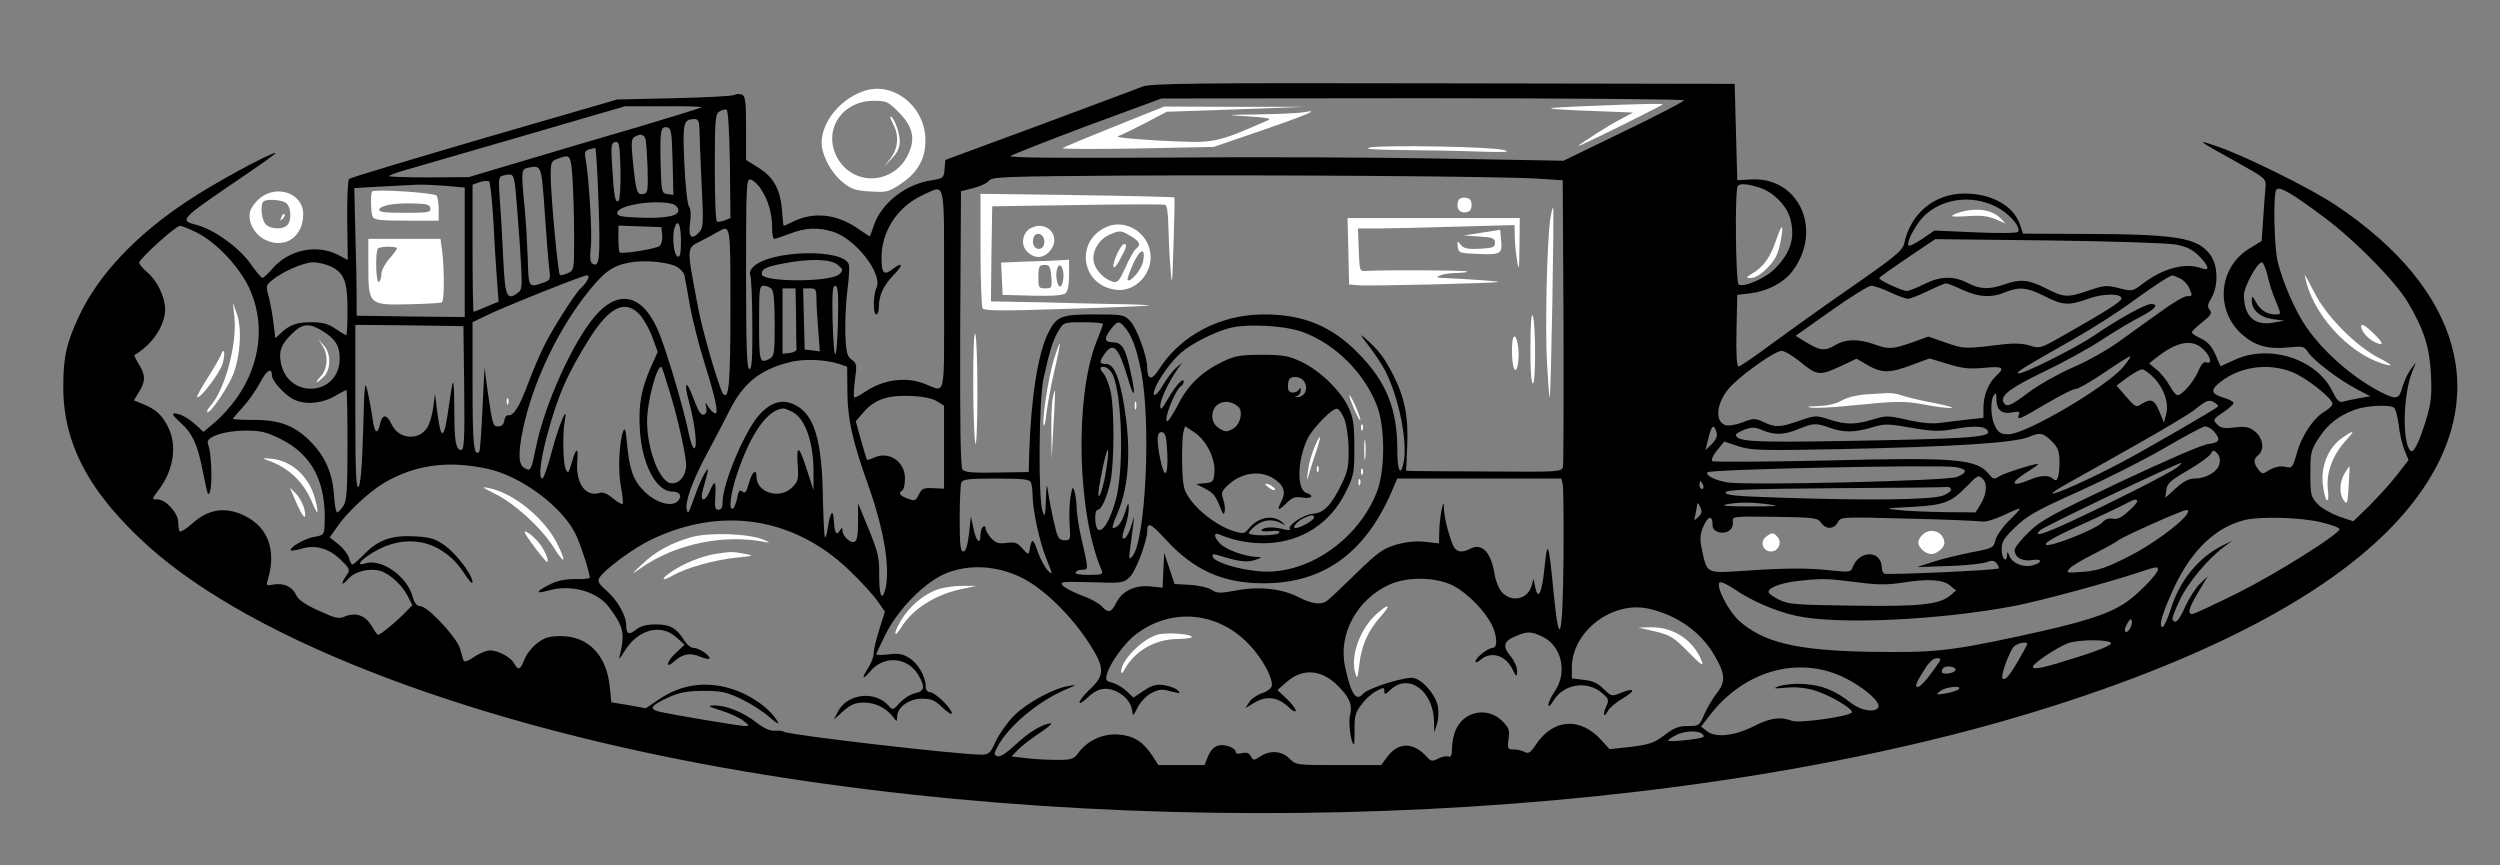 <?xml version="1.0" encoding="utf-8"?>
<!-- Generator: Adobe Illustrator 26.0.1, SVG Export Plug-In . SVG Version: 6.00 Build 0)  -->
<svg version="1.1" id="Layer_1" xmlns="http://www.w3.org/2000/svg" xmlns:xlink="http://www.w3.org/1999/xlink" x="0px" y="0px"
	 viewBox="0 0 959.7 332.2" style="enable-background:new 0 0 959.7 332.2;" xml:space="preserve">
<rect x="0" y="0" width="959.7" height="332.2" fill="#808080" stroke="none"/>
<style type="text/css">
	.st0{fill:#FFFFFF;}
</style>
<path d="M438.4,33.3c-1.9,0.8-19.7,7.4-39.5,14.8l-36,13.3l-0.3,3.6c-0.3,3.3-0.5,3.5-5,4.2c-10,1.5-19.4,8.9-22.2,17.5
	c-0.7,2.2-1.4,4-1.6,4c-0.1,0-2.5-1.6-5.3-3.5c-7.8-5.1-16.5-5.9-24.1-2.1c-1.8,0.9-3.4,1.6-3.5,1.6c-0.2,0-0.5-2.6-0.7-5.8
	c-0.6-8.1-3.2-12.9-9-16.5l-4.8-3V49.2c0-10.3-0.3-12.4-1.6-12.9c-0.9-0.3-2.1-0.3-2.7,0.1c-0.7,0.5-11.1,1-23.2,1.3l-22,0.5
	l-51,14.8c-28,8.2-51.4,15.2-51.9,15.7s-0.8,7.7-0.7,16l0.2,15.1l-4-2.1c-8-4-18.6-1.8-24.8,5.3c-1.8,2.1-3.6,3.7-4,3.7
	c-0.4-0.1-2.5-2.5-4.5-5.4C92,95.2,82.3,88.2,75.7,86.4c-7-1.8-6.9-2,16.2-17.7c8.2-5.5,14.4-10,13.9-10c-2.2,0-23.9,11.8-33.9,18.5
	c-19.8,13.1-34,28.2-41.5,44c-4.8,10.3-6.1,15.6-6.1,26.8c-0.2,22.3,10,41.4,33,62c41,36.6,126.3,68.8,228.3,86.1
	c167.2,28.4,365.7,18.5,502.3-25c69.1-22,116.5-49,139.4-79.5c29.3-38.8,18-80.3-30.6-112.8c-9.5-6.4-35-19-45.3-22.5
	c-8.7-3-8.3-2.7,7,5.8c11.3,6.3,11.5,6.4,11.3,9.7c-0.2,1.9-0.6,7.3-0.9,12.1l-0.6,8.6l-5,3.1c-11.6,7.3-12.9,23.6-2.5,32.8
	c4.9,4.3,9.7,5.7,17.4,5c5.9-0.6,6.4-0.5,7.9,1.8c2.1,3.2,12.3,10.9,18.9,14.3l5,2.6l-4.4,0.8c-2.3,0.4-5.1,1-6.1,1.3
	c-1.4,0.4-2.3-0.5-4-3.9c-6-12.5-24.3-18.4-37.7-12.1l-5.3,2.4l-1.9-4.4c-1.4-3.2-3-5-5.5-6.2c-2-0.9-3.6-2-3.6-2.4s1.8-2.2,4-3.9
	c3.3-2.6,3.8-3.5,2.9-4.7c-1-1.1-0.9-2.1,0.6-4.6c2.7-4.5,2.6-12.4-0.3-16.4c-4.9-6.8-12.6-8.1-48.9-8.2l-23.1-0.1l-1.2-3.5
	c-2.4-7.2-11-12-21.5-11.9c-11.4,0.1-20.5,7.7-22.9,19.1c-0.6,2.8-3.4,5.1-21.4,17.6c-11.4,7.9-25.3,17.9-31,22.1
	c-5.6,4.2-10.7,7.6-11.2,7.6c-0.7,0-1-4.9-0.8-13.8l0.3-13.7l5-0.6c6.6-0.8,12.7-4,16.1-8.4c12-15.8,2.6-36.5-16-35.3l-5.1,0.3
	l-0.5-18.5l-0.5-18.5l-112-0.2C457.8,31.8,441.4,32,438.4,33.3z M646.4,38.5c0,0.5-10.4,5.9-23.1,12l-23.1,11.2l-45.7-0.8
	c-25.1-0.5-73-0.7-106.6-0.4c-40.3,0.2-60.7,0.1-60-0.6c0.6-0.5,13.8-5.7,29.5-11.6l28.5-10.5l100.3-0.1
	C601.3,37.7,646.4,38.1,646.4,38.5z M269.2,41.2c-0.3,0.3-11.3,3.7-24.4,7.6c-13.1,3.8-33.1,9.7-44.4,13.1L179.9,68l-15.3,0.1
	c-8.3,0-15.2-0.2-15.2-0.5s2.6-1.3,5.8-2.2c3.1-0.9,23.5-6.8,45.2-13.1l39.5-11.5h14.9C263,40.7,269.5,40.9,269.2,41.2z M280.2,63.1
	l0.2,20.6l-2.2,0.9c-1.3,0.5-2.6,0.7-3,0.4c-0.5-0.2-0.8-9.6-0.8-20.8c0-18.4,0.2-20.5,1.8-21.4c0.9-0.6,2.2-0.9,2.7-0.7
	C279.5,42.2,280,50.4,280.2,63.1z M268.5,49.4c0,2.1,0.4,11.4,0.8,20.8c0.8,14.7,0.7,17.2-0.7,18.7c-3,3.5-4.5,2.3-3.7-3.2
	c0.4-3.2,0.3-5.5-0.4-6.4c-0.6-0.7-1.4-8-1.8-16.5c-0.7-16.1-0.4-17,4-17.1C268,45.7,268.4,46.6,268.5,49.4z M258.2,62l0.3,12.8
	l-2.3-0.3c-2.2-0.3-2.3-0.7-2.6-11.7c-0.3-12.7,0-14.4,2.5-13.9C257.7,49.2,257.9,50.8,258.2,62z M247.8,53.4
	c0.3,1,0.6,6.1,0.8,11.3c0.2,9,0.1,9.5-1.9,9.8c-2.2,0.3-2.6-0.9-3.9-14.1c-0.5-5.4-0.4-7.1,0.7-7.8
	C245.7,51.2,247.2,51.5,247.8,53.4z M237.5,77c-1.3,1.3-1.8-1.5-2.5-13c-0.5-8.2-0.4-9.2,1.2-9.5c1.5-0.3,1.7,0.9,2,10.6
	C238.3,71.3,238,76.5,237.5,77z M229.8,78.4c0.7,21.2,0.3,24.5-2.4,22.8c-0.9-0.5-1-2.5-0.6-6.4c0.6-5.2-0.7-26.7-2-33.8
	c-0.6-3.1-0.3-3.4,3.7-4.2C228.8,56.8,229.4,66.4,229.8,78.4z M219.8,68.9c0.3,5,0.6,14.9,0.6,22c0,12.7,0,12.9-2.5,14
	c-1.4,0.6-2.7,0.9-3,0.6c-0.7-0.7-3.5-30.8-3.5-38c0-5.2,0.2-5.7,2.8-6.6C219,59.1,219.1,59.3,219.8,68.9z M209.1,81.2
	c0.6,9.4,1.4,19.1,1.7,21.6c0.6,4.6,0.6,4.7-2.5,5.8c-5.4,1.9-5.4,1.8-5.7-9.2c-0.2-5.6-0.7-14.5-1.2-19.7
	c-1.4-14.2-1.3-14.8,1.3-15.3C207.9,63.4,207.8,63.1,209.1,81.2z M197.7,70.9c0.3,2.4,1.1,12.4,1.8,22.2c1.1,17.1,1.1,18-0.7,19.3
	c-4.2,3.1-4.9,1.6-5.6-12.7c-0.3-7.4-0.9-17.6-1.3-22.7c-0.6-8.3-0.5-9.2,1.2-9.6C196.7,66.5,197.1,66.8,197.7,70.9z M590.9,68.6
	l9,0.6l0.3,54c0.1,29.7,0,54.9-0.2,56c-0.5,1.9-1.3,2-27.8,1.8c-15,0-28.4-0.2-29.8-0.2l-2.6-0.1l0.4-9.3
	c0.5-11.4-0.9-18.7-5.4-27.5c-3.4-6.7-5.6-9.5-10.9-14.2c-2.1-1.8-1.7-1.1,1.4,2.9c2.4,3,5.3,7.5,6.6,10c5.1,10.2,8.4,26.6,7,34.5
	c-1.2,6.3-2.5,3.9-2.5-4.7c0-15.4-4.3-26-15-36.8c-10.3-10.5-21.1-14.9-36.2-14.9c-16.8,0-32.2,8.1-40.5,21.4
	c-2.6,4.1-4.3,3.7-4.3-1c0-4.2-4-15.1-6.4-17.7s-2.9-2.7-13.8-2.7c-12.8,0-14.6,0.7-17.7,6.9c-4,7.8-6.7,24.7-7.4,46.1l-0.2,7.5
	l-12.2,0.2c-9.1,0.2-12.4-0.1-13.2-1.1c-0.8-0.9-1-16.7-0.9-54.1l0.3-52.8l4.8-1.2c2.6-0.7,5.3-1.9,6-2.9c1.1-1.4,6.3-1.6,52.7-1.9
	C492.2,67.1,577.9,67.7,590.9,68.6z M189.5,86.4c0.4,8.7,1.1,18.9,1.4,22.6l0.5,6.8l-4.6,1.9c-2.5,1.1-4.8,2-5,2s-0.4-11-0.4-24.4
	V70.9l2.8-1c1.5-0.5,3.1-0.6,3.6-0.2C188.2,70.2,189,77.6,189.5,86.4z M292.1,72.6c2.8,4.2,4.3,9.3,4.3,14.8c0,2.4,0.3,4.3,0.8,4.3
	c0.4,0,3.1-0.9,6-2c6-2.3,10.7-2.5,16.4-0.8c8.7,2.6,19.3,16.1,16.9,21.5c-1.4,3-1.4,10.3-0.1,10.3c0.6,0,1-1.3,1-2.9
	c0-4.5,1.7-8.2,5.8-12.4c3.6-3.7,3.4-5.1-0.4-2.2c-3.5,2.7-4.4,1.9-4.4-4.3c0-10.3,6.3-19.7,16-24.1c8.7-3.9,8-7.1,8,36.5
	c0,43.3,0.9,39.2-7.5,36c-7.3-2.8-15.8-1.6-22.8,3.1c-2,1.4-4,2.4-4.2,2.1c-0.3-0.3-0.1-3.3,0.3-6.7c0.8-5.7,0.7-6.3-1.2-7.7
	c-1.8-1.2-2.2-2.7-2.5-9.9c-0.1-4.6,0.2-12.2,0.8-16.8c0.6-4.6,0.9-9.1,0.5-10c-2.3-6-29.5-5.4-36.4,0.8c-1.3,1.2-1.8,2.5-1.4,3.4
	s0.8,9.4,0.8,18.8c0.1,13.2-0.2,17.3-1.1,17.3c-1,0-1.3-8-1.3-36.6c0-34,0.1-36.5,1.7-36.2C289.1,69.1,290.9,70.7,292.1,72.6z
	 M170.7,71.3l7.7,0.7v24.9v24.8l-20.7-0.2l-20.8-0.3v-7.5c0-4.1-0.2-15.2-0.5-24.5l-0.4-17l10.4-0.6c5.8-0.3,11.9-0.6,13.6-0.7
	C161.7,70.8,166.5,71,170.7,71.3z M674.7,71.8c5.7,1.5,11.2,7,12.6,12.3c1.8,7.3,0.2,12.7-5.7,18.8c-3.6,3.8-12.2,7.6-14.2,6.3
	c-1.1-0.7-1.5-36.7-0.3-37.8C668,70.4,670.3,70.5,674.7,71.8z M892.7,83.8c11.8,8.9,26.7,24.1,31.6,32.2c6.3,10.7,8.4,17.3,8.9,27.9
	c0.4,8,0,11-1.8,17c-2.8,9.2-4.9,13.3-6.1,12.1c-3.2-3.2-2.8-21.6,0.7-30.3l1.4-3.5l-1.9,2.5c-1.1,1.4-2.5,4.4-3.2,6.7
	c-1.3,4.9-2.3,5.2-8.2,2.2c-10.9-5.6-22-15.3-28.8-25.1c-4.3-6.2-9.1-17.4-11-25.3c-1.3-5.7-1.7-25.4-0.5-27.3
	C874.8,71.2,879.6,74,892.7,83.8z M766.1,79.3c5,2.4,9.8,7.8,8.6,9.7c-0.3,0.5-7.2,0.6-16.3,0.2l-15.8-0.7l-4.7,3.2
	c-2.5,1.7-4.9,2.9-5.2,2.6c-1-0.9,1.9-6.8,5.1-10.5C744.4,76.4,756.5,74.4,766.1,79.3z M258.2,78.3c1.2,0.4,2.2,1.4,2.2,2.5
	c0,2.2-5.3,3.2-16,2.7c-5.6-0.2-7.5-0.6-7.5-1.7C236.9,78.8,251.2,76.5,258.2,78.3z M261.4,92.3c0,4.8-0.3,6.5-1.2,6.2
	c-1.5-0.5-2.2-6.9-1.4-10.5C260,83.5,261.4,85.8,261.4,92.3z M75.6,89.3c7.3,3.7,15.8,12.6,19.8,20.7c6.5,13.4,4.9,29.3-4.4,42.6
	c-2.2,3.2-6.1,7.5-8.5,9.5l-4.4,3.7l-2.6-2.4c-3.1-2.9-6.4-4.7-8.6-4.7c-1,0-0.3,1.1,2,3.2c4.9,4.2,7,8.8,8.9,18.8
	c0.9,4.6,1.8,8.5,2,8.8c1.8,1.7,1.8-14.6,0-19.2c-1-2.5,5.9-4.9,14.2-5c6,0,8,0.4,13.7,3.2c12.3,6.1,17.7,16.8,16.9,33.3
	c-0.2,3.4-0.4,3.7-4,4.3c-3.5,0.5-9.9,4.3-8.9,5.2c0.2,0.2,1.9-0.1,3.8-0.6c5.5-1.7,10.5-0.3,15.1,4c3.8,3.7,3.9,4,2.4,6.2
	c-2.4,3.4-1.9,4.3,0.7,1.3c2.4-2.8,7.9-4.2,12.1-3.1c3.5,0.9,8.4,5.3,10.6,9.5l1.9,3.7l-3.4,3.5c-3.4,3.4-8.9,7.9-9.8,7.9
	c-0.3,0-1.4-1.6-2.5-3.5c-2.4-4-6-5.2-10.1-3.6c-2.4,1.1-3.7,0.8-10.2-2.2c-5.3-2.4-7.8-4.1-8.7-6.1c-1.4-3.1-4.7-4.6-8.7-3.9
	c-2.6,0.5-2.8,0.4-2.1-1.8c3.6-12.1-0.3-21.4-10.9-25.5c-6.5-2.4-12.2-1.3-17.8,3.6c-2.4,2.2-4.7,3.6-5.1,3.3
	c-0.3-0.3-0.6-1.9-0.6-3.5c0-3.6-4.8-8.8-8-8.8c-2.2,0-2.2,0,0.4-3.5c5.9-7.7,7.3-17.2,3.7-24.3c-2.3-4.6-4.6-6.7-9.4-8.7l-3.7-1.5
	l2-3.3c2.5-4.1,2.5-6.4-0.1-10.6c-1.1-1.8-1.9-3.4-1.7-3.5c6.9-4,11.8-11.4,11.8-17.7c-0.1-4.7-3.1-10.9-6.9-14.1
	c-1.7-1.5-3.1-3.1-3.1-3.6c0-1.5,14-14.2,15.7-14.2C69.8,86.7,72.8,87.9,75.6,89.3z M254.2,90.3c0.2,1.7-0.3,3.5-1,4.1
	c-1.4,1.2-14.5,3.2-15.3,2.5c-0.3-0.3-0.5-2.7-0.5-5.4v-4.9l8.3,0.3l8.2,0.3L254.2,90.3z M280.4,118.4c0,29-0.6,35.3-2.8,32.8
	c-1.4-1.6-8-24.3-9.6-33c-4.6-24.6-4.7-22.7,1.7-26c1.8-0.9,4.3-2.3,5.7-3.1C280.5,86.2,280.4,85.5,280.4,118.4z M835.4,93.9
	c4,0.8,6.3,1.9,8.7,4.3c3.9,3.9,4.4,6,1.1,4.8c-6.3-2.3-14.7-0.1-22.5,5.8c-4.1,3.1-4.2,3.1-9.3,1.8c-4.8-1.2-5.7-1.1-11.5,0.9
	c-8.2,2.8-9.4,2.8-16.5-0.8c-6.7-3.4-9.8-3.7-16-1.5c-5.8,2-9.3,1.9-14.1-0.6c-5.5-2.8-10.5-2.6-16.7,0.5c-2.8,1.4-5.8,2.6-6.6,2.6
	c-1.8,0-10.6-4.1-10.6-4.9c0-0.4,4.9-3.8,10.8-7.8l10.7-7.2l43.5,0.5C810.3,92.6,832.4,93.3,835.4,93.9z M259.6,102.3
	c1.5,0.8,3,2.4,3.2,3.7c0.3,1.2,1.2,6.5,2.1,11.7c1,5.2,3.4,14.9,5.5,21.5c4.3,13.8,5.5,19.5,4.2,19.5c-0.5,0-1.7-1-2.5-2.3
	c-1.5-2.2-1.5-2.2-1-0.1c0.6,2.5-1,3.9-2.4,2.1c-0.5-0.6-1.7-3.3-2.7-6c-2.5-6.8-3.6-5.8-1.6,1.5c2.3,8.3,3.4,17.5,2.2,18.2
	c-0.5,0.3-1.5-2.2-2.2-5.7c-1.7-8.6-7.6-28.7-11.1-37.9c-6-15.4-15.6-18.1-25-7c-8.5,10-19.1,33.6-22.4,49.5c-2.1,10-2.1,10-4.5,8.7
	s-2.6-5.5-0.6-15.1c3.6-17,12.4-36,23.3-50.4c7.3-9.5,10.6-12.1,17.5-13.4C246.9,99.7,256,100.5,259.6,102.3z M321.5,101.6
	c2.2,1.8,2.3,2.1,0.8,3.6c-3.2,3.2-29.9,3.2-29.9,0c0-2,1.7-2.8,8.5-4.1C310.7,99.2,318.8,99.4,321.5,101.6z M127,102.3
	c5.2,2.5,6.4,5.8,6.4,16.9c0,5.2-0.2,9.5-0.5,9.5c-0.2,0-2.1-1.1-4.1-2.5c-2.8-1.9-5-2.5-9.1-2.5c-5.7,0-8.4,0.9-11.9,4.2l-2.1,1.9
	l-0.7-5.6c-0.3-3.1-1.2-7.6-1.8-10.1c-1.2-4.3-1.1-4.6,1.2-6.5c4.1-3.4,12.3-6.9,15.8-6.9C122.1,100.7,125.1,101.4,127,102.3z
	 M870.5,105.9c0.6,2.9,2,7.2,3.1,9.6c2.2,5.4,2.2,5.2-0.3,5.2c-3,0-5.7-1.7-7.3-4.8c-1.4-2.4-1.5-2.5-1.6-0.6c0,3.7,3.1,6.5,8,7.2
	l4.5,0.6l-4.5,0.8c-7,1.2-11-2.6-11-10.6c0-3.2,5.1-12.6,6.9-12.6C868.8,100.7,869.8,103.1,870.5,105.9z M225.5,107.5
	c-0.5,1-1.7,2.4-2.5,3.1c-2,1.7-10.6,15.1-14.1,22.1c-1.5,3-4.3,9.5-6.1,14.3c-3.3,9-5.7,12.8-7.7,12.4c-0.7-0.1-1.3,0.8-1.5,2
	c-0.2,1.5-1,2.3-2.3,2.3c-2.1,0-2.2-0.4-4.1-13.5l-1.2-9l-0.8,15.9c-0.4,8.7-0.9,16-1.2,16.3c-2.1,2.1-2.6-2.7-2.6-25.2v-24.5
	l4.3-2.1c5.5-2.9,37.8-15.8,39.5-15.9C226.1,105.7,226.2,106.2,225.5,107.5z M836.7,106.8c1.4,0.6,3,2.2,3.6,3.6
	c1.5,3.2,1.4,3.3-0.8,3.3c-1,0-5.4,2.5-9.7,5.7c-4.4,3.1-11.6,8.3-16.2,11.6c-4.5,3.3-12.7,7.9-18.2,10.2
	c-5.4,2.4-12.9,6.6-16.6,9.4c-7.1,5.4-8.8,6-9.8,3.6c-0.9-2.6,3.1-5.5,16.2-11.8c6.9-3.3,16.6-8.6,21.6-11.9s11.7-7.3,14.9-8.9
	c5.6-2.9,7.3-4.9,4-4.9c-2.1,0-12.8,5.9-21.8,12.1c-7.2,4.9-28.3,15.4-29.2,14.5c-0.6-0.6,2.4-2.4,21.1-13
	c7.1-4,17.3-10.5,22.7-14.5c8.1-5.9,14.5-10.1,15.6-10.1C834.2,105.7,835.4,106.2,836.7,106.8z M753.2,111.2
	c6.2,2.9,11.4,3.2,16.5,1c5.3-2.2,8.5-1.9,15.2,1.5c7.1,3.6,9.2,3.7,17,0.9c5.7-2,12.5-2,12.5,0c0,1.1-5.8,4.8-20.4,13.1
	c-10.6,6.1-10.9,6.2-14.6,5c-2.5-0.8-5.9-1-9.7-0.6c-15.6,1.9-15.6,1.9-22.6-0.5l-6.8-2.4l-6.4,2.3c-7.6,2.6-8.9,2.7-14.6,0.6
	c-6.1-2.1-10.8-2-15,0.5c-4,2.3-5.6,2.1-11.8-1.7l-3.2-2l13.6-9.6c7.4-5.3,14.4-9.6,15.4-9.6c1.1,0,4.3,1.1,7.3,2.5
	c2.9,1.4,6,2.5,6.8,2.5s4.2-1.3,7.5-2.9s6.5-3,7-3C747.5,108.7,750.3,109.8,753.2,111.2z M296.2,110.9c0.8,0.8,1.2,5.3,1.2,13.5
	c0,11.1-0.2,12.3-1.9,13.3c-3.9,2-4.1,1.4-4.1-13.5c0-13.3,0.1-14.5,1.8-14.5C294.2,109.7,295.5,110.2,296.2,110.9z M321.7,122.9
	c-0.2,7.3-0.6,13.2-1.1,13.1c-0.4-0.2-0.8-6.1-1-13.3c-0.2-10.2,0-13,1-13C321.7,109.7,321.9,112.6,321.7,122.9z M305.6,121.7
	c0,6,0.1,11.6,0.2,12.2c0.1,0.7-1.1,1.4-2.6,1.6l-2.8,0.3v-12.5v-12.6h2.5h2.5L305.6,121.7z M313.4,114.4c0,2.1,0.3,7.5,0.7,12.1
	l0.6,8.4l-2.9-0.4l-2.9-0.3l-0.3-11.8l-0.3-11.7h2.6C313.1,110.7,313.4,111.1,313.4,114.4z M245.3,120.5c1.5,1.5,3.8,5.4,5,8.6
	l2.2,6l-2.5,5.5c-3.8,8.7-4.9,14.3-4.4,23.9c0.7,13.5,6.2,24.2,12.5,24.2c2.9,0,3.9,1.8,2.1,3.7c-2.5,2.4-8.5,0.6-12.9-3.8
	c-4.2-4.2-5.7-8.3-6.6-18.3c-0.5-5.4-0.8-6.4-1.5-4.7c-1.6,4.4-2,15.6-0.8,21.4c0.6,3.2,0.9,6.1,0.6,6.4c-0.3,0.3-1.9-0.6-3.7-2.1
	c-2-1.7-3.8-2.5-5-2.1c-5.5,1.8-9.4-3.7-8.7-12.2c0.5-5.8-0.5-5.3-2.3,1.2c-0.9,3.2-1.3,3.6-2,2.2c-1.2-2-1.4-13.8-0.5-18.8
	c1.4-7.2-2.2,1.3-5,11.8c-1.5,5.7-3.1,10.3-3.6,10.3c-1.5,0-0.8-6.7,1.7-16.1c4.1-15.6,8-24.4,16.8-38.3
	C234.1,117.8,239.9,115,245.3,120.5z M423.4,124.4c0,0.3-1.1,3.4-2.5,6.8c-8.4,21.2-7.4,66.1,2,87.7c0.6,1.6,0.1,1.8-5,1.8
	c-3.5,0-5.4-0.4-5-1c0.3-0.6,1.5-1,2.7-1c2.3,0,2.3,0-0.6-12.5c-0.9-3.9-1.6-8.8-1.7-11c0-2.2-0.4-5.1-0.8-6.5
	c-0.7-2.2-0.9-1.9-1.6,2.3c-0.4,2.6-0.5,7.4-0.3,10.6c0.4,5.6,0.3,5.8-1.9,5.8c-1.8,0-2.5-0.7-3.3-3.6c-1.2-4.5-2.8-12.6-3.3-16.6
	c-0.2-1.7-0.5,0.4-0.6,4.5c-0.2,6.5-0.4,7.1-1.3,4.5c-1.7-5.1-1.4-42.9,0.4-51c2.5-11.3,3.7-14.8,5.8-18.3c1.9-3.2,2.1-3.2,9.5-3.2
	C420,123.7,423.4,124,423.4,124.4z M431.6,125.4c2.9,3.4,4.6,7.9,6.5,17.3c3.8,19.7,1.7,64.5-3.3,70.7c-1.4,1.6-1.5,1.4-1-2.5
	c0.3-2.3,0.8-6.1,1.1-8.5l0.5-4.2l-1.1,3.5c-1.1,3.6-2.5,5.7-3.3,4.9c-0.3-0.3,0.1-2.3,0.9-4.4c0.8-2.2,1.4-5.4,1.4-7
	c0-2.7-0.2-2.5-1.4,1.4c-1.3,4-2.8,6-4.7,6.1c-0.4,0,0.4-2.5,1.7-5.5c4.9-11,5.5-27.2,1.9-45.5c-1.8-8.6-3.6-12-6.4-12
	c-2.4,0-2.5-0.8-0.4-3.8c3.3-4.8,5.4-2.7,8.8,8.8c2.8,9.5,3.4,7.6,1-2.9c-1.8-8.3-3.2-10.4-6.7-10.4c-3.2,0-3.4-1.5-0.6-5.1
	C428.9,123.2,429.6,123.1,431.6,125.4z M123.4,126.8c5.2,3.1,7,5.8,7,10.7c0.1,14.6-19.9,16-22.6,1.7c-0.8-4.5,0.1-7,4.2-11
	C116,124.2,118.5,123.9,123.4,126.8z M178.2,148.9c0.2,19.9,0,23.8-1.2,23.8c-2,0-2.6-3.2-2.6-15.4c0-6-0.2-10.7-0.5-10.4
	c-0.3,0.2-0.9,4-1.5,8.4c-1.9,13.9-3.1,14.5-4.6,2.4l-0.8-6.5l-0.7,5.3c-0.4,2.9-1.4,6.3-2.3,7.7c-3.3,5.1-11,4.4-13.6-1.2
	c-1.9-4.1-3.6-4.2-4.5-0.3c-1,4.5-2.2,3.6-2.9-2.3c-0.4-2.8-1.3-7.5-1.9-10.2c-1.1-4.5-1.2-3.1-1.7,15.2c-0.4,13.9-1,20.7-1.8,21.5
	c-0.9,0.9-1.2-5.7-1.2-30.5v-31.7l20.8,0.2l20.7,0.3L178.2,148.9z M500.5,127.6c12.3,4.7,23.1,15.5,28,27.9c3.3,8.3,3.3,25.2,0,33.5
	c-7.4,18.7-27.3,32-45.2,30.3c-8.1-0.7-17.1-3.5-17.7-5.5c-0.4-1.1,0.1-1.2,1.9-0.7c8,2.5,10.9,2.9,14.1,1.9c3.1-1,3.1-1.1,0.7-1.2
	c-4.4-0.2-11.5-2.7-13.8-5c-2.6-2.6-2.8-4.6-0.3-3.6c5.4,2.4,12.4,3.6,18.7,3.3c13.1-0.7,23.9-7.8,29.7-19.6
	c3.1-6.3,3.3-7.3,3.3-17.2c0-8.7-0.4-11.3-2.2-15.2c-2.9-6.4-11.1-14.3-18.1-17.6c-4.9-2.3-7-2.7-15.2-2.7s-10.3,0.4-15,2.6
	c-7.9,3.8-13.3,8.9-17.1,16.4c-1.9,3.6-3.7,6.5-4.2,6.5c-1.7,0,3-12.1,5.3-13.5c0.5-0.3,1-1.1,1-1.7c0-1.9-3.1,1.5-6.1,6.7
	c-2.2,3.8-2.9,4.5-2.9,2.7c0-2.4,2.9-8.7,6.3-13.7l2.1-3l-2.3,2c-1.3,1.1-3.4,3.9-4.8,6.2c-2.7,4.7-4.8,5.8-3.3,1.7
	c1.5-3.9,6.6-10.9,10.1-13.8c4-3.4,12-7.5,17.9-9.2C478.1,124.1,493.5,124.9,500.5,127.6z M845.9,134.2c2.8,2.7,3.4,5.8,1.1,4.9
	c-1-0.4-2,0.7-3.1,3.3c-1.7,4.1-6.2,9.3-8,9.3c-0.6,0-1.9-1.6-3-3.6c-1-1.9-3.2-4.7-4.9-6.1l-3-2.5l2.5-2
	C835.7,131,841.6,129.9,845.9,134.2z M690.7,138.6c6.7,5.6,7.8,5.7,15.4,2.2l6.6-3.1l4.3,2.5c5.4,3.1,8.5,3.1,16.9-0.1l6.8-2.5
	l7,2.1c5.7,1.8,8.4,2,13.9,1.5c7.3-0.7,8.2-0.1,4.7,3.1c-2.9,2.6-4.9,7.5-4.9,12.2v3.9l-5.7,0.6c-3.2,0.4-8,1-10.6,1.3
	c-3.3,0.5-7.5,0.1-12.8-1.1c-7.5-1.7-8.3-1.7-13.3-0.2c-6.7,2.1-10.4,2.1-16.9,0c-4.9-1.6-5.3-1.6-11.3,0.5
	c-7.5,2.6-9.3,2.7-13.8,0.5c-3.3-1.5-3.8-1.5-8,0.1c-2.5,1-5.5,1.5-6.6,1.1c-4.7-1.5-3.3-9.9,2.8-15.7c5.8-5.5,16.4-12.8,18.7-12.8
	C685,134.7,688.1,136.5,690.7,138.6z M815.2,140.7c-6.2,7.6-37.5,26-44.1,26c-3,0-3.9-0.5-5.2-3c-1.7-3.3-2-9.7-0.5-12
	c0.7-1.1,1-0.8,1,1.6c0,4.1,2.1,5.8,6.1,5c2.5-0.5,3-0.3,2.5,0.9c-0.9,2.3,0.2,1.9,10.8-4.4c5.5-3.2,10.4-5.7,11-5.5s5.4-2.5,10.6-6
	c5.2-3.6,9.9-6.5,10.3-6.5C818.2,136.7,817,138.5,815.2,140.7z M322.1,139.7l3.1,1.1l0.1,9.3c0,10.5,1.9,19.1,8,36.2
	s8.6,32.3,6.5,40.1c-1.3,4.6-2.3,2.1-2.3-5.5c0.1-6.7-0.4-8.9-4-17.7l-4.1-10v7.1c0,5.2-0.4,7.3-1.4,7.7c-1.6,0.6-4.6-2.2-4.6-4.4
	c0-1.2-0.2-1.2-1,0.1c-1.3,2.1-2.1,0.8-2.3-3.8c-0.2-4.9-1.4-3.5-2.3,2.6c-0.3,2.4-0.9,4.1-1.1,3.8c-0.3-0.3-0.6-6.9-0.8-14.8
	c-0.3-22.6-3.3-32.5-10.8-36.1c-4.6-2.3-8.9-1.2-13.4,3.6c-5.5,5.8-14.3,26.4-14.3,33.6c0,2.2-0.5,3.1-1.6,3.1c-1.3,0-1.5-1-1.2-5.4
	c0.3-5.9-0.2-6.3-2.2-1.6c-1.3,3.1-3,4-3,1.7c0-0.8,0.7-3.6,1.5-6.3c1.2-4.3,1.2-4.7,0-3c-0.8,1.1-2.4,4.5-3.5,7.5
	c-3.3,9.1-3.2,8.8-3.7,7.3c-1-2.6,1.9-10.9,7.4-21.2c3.1-5.8,7.1-13.4,8.9-17c5.3-10.6,11.6-15.7,22.9-18.6
	C308.3,137.6,317,138,322.1,139.7z M256.9,149.8c3.3,10.7,6.5,25.1,6.5,28.7c0,4.1-2.7,7.4-5.8,7c-4.4-0.5-9.2-12.9-9.2-23.8
	c0-7.6,4-22.4,5.6-20.7C254.2,141.2,255.5,145.2,256.9,149.8z M427.1,143.7c3.7,7.8,4.4,36.2,1.3,47.9c-2.2,8.1-5,12.8-6.9,11.7
	c-1.3-0.9-1.5-7.6-0.1-7.6s3.6-4.8,4.9-11c1.5-7.1,1.5-28.5,0-34.7c-0.7-2.6-1.8-5.5-2.5-6.4c-1.9-2.1-1.7-3.1,0.3-2.7
	C425.1,141.1,426.4,142.3,427.1,143.7z M879.6,142.7c5.4,2,15.8,10.2,15.8,12.3c0,0.7-1.3,1.9-2.9,2.9c-4.3,2.4-9,9.4-10.8,16.1
	c-1.6,5.6-1.8,5.8-4.4,5.2c-1.9-0.4-3.9,0-5.9,1.1c-2.9,1.8-3,1.8-4.5-0.1c-1.9-2.6-1.9-4,0-5.5c2.5-2.1,1.8-6.6-1.2-9
	c-2.4-1.9-3.6-2.1-7.9-1.6c-4.2,0.5-5.4,0.2-6.8-1.3c-1.6-1.7-1.4-1.9,2.4-4.5c2.2-1.4,4-3.1,4-3.6s-1.8-1.5-4-2.1
	c-4.8-1.5-5-3-0.7-6.2C860.1,140.7,870.6,139.3,879.6,142.7z M104.4,144.2c0,2,4.8,7.3,8.1,9c4.3,2.3,10.7,1.8,15.8-1
	c2.3-1.4,4.5-2.5,4.7-2.5s0.4,9.5,0.4,21c0,17.7-0.3,21.5-1.6,23.5c-0.9,1.4-2,2.5-2.4,2.5s-1-3.1-1.2-6.9
	c-0.6-8.3-3.5-14.8-9.1-20.4c-6-6-11.7-8.2-21.4-8.2c-4.6,0-8.3-0.2-8.3-0.4s1.8-2.3,3.9-4.6c2.2-2.4,5.1-6.6,6.6-9.4
	C102.3,142.1,104.4,140.8,104.4,144.2z M827,145.2c3.9,4.2,5.7,9.8,4.5,14l-0.8,3l-1.8-4.3c-1.8-4.5-3.2-5.1-6.8-2.8
	c-2.1,1.4-2.4,1.2-5.9-2.8l-3.7-4.3l4.2-3.1c2.3-1.7,4.8-3.1,5.6-3.1C823,141.7,825.2,143.3,827,145.2z M500.4,146.1
	c2,2.5,0.8,6.1-2,6.3c-1.4,0.1-1.8,0-0.7-0.3c0.9-0.3,1.7-1.3,1.6-2.2c0-1.1-0.2-1.2-0.6-0.5c-0.2,0.7-1.3,1.3-2.4,1.3
	c-1.3,0-1.9-0.7-1.9-2.3c0-1.3,0.3-2.7,0.7-3C496.2,144.2,499.1,144.6,500.4,146.1z M359.8,154.1l2.6,1.6v16v15.9l-4.2-0.2
	c-3.7-0.2-4.4,0.2-5.5,2.5c-1.2,2.4-1.6,2.5-4.3,1.5c-3.1-1.2-3.7-2.1-2-3.2c0.6-0.3,1-2.4,1-4.6c0-6.4-6.1-10.5-11.7-8
	c-1.4,0.7-2.7,1-2.9,0.9c-0.1-0.2-1.2-3.6-2.3-7.6l-2-7.2l2.7-3.1c4.3-5.2,9.5-7,18.4-6.6C354.6,152.2,358.1,153,359.8,154.1z
	 M475.2,156c2.2,1.7,1,7-1.9,8.6c-2.4,1.3-2.9,1.3-5.3-0.2c-1.8-1.2-2.6-2.6-2.6-4.7C465.4,154.6,470.9,152.5,475.2,156z
	 M850.4,154.7c0.8,0.5,1.2,1.1,1,1.4c-1.3,1.2-27.2,16.2-37.2,21.5c-11.9,6.3-25.7,12.5-26.4,11.8c-0.2-0.2,2.9-2.2,6.9-4.4
	c3.9-2.2,15.4-8.6,25.4-14.3c10-5.6,20.2-11.7,22.5-13.5C847.2,153.5,848.1,153.2,850.4,154.7z M919,156.5c0.6,0.4,1.4,3.3,1.8,6.5
	c0.3,3.1,1.3,7.5,2.2,9.7l1.6,3.9l-4.5,5.8c-2.5,3.2-7.3,8.5-10.6,11.8l-6.1,5.9l-5.4-1.8c-3-1.1-6.8-3.2-8.3-4.8
	c-2.6-2.8-2.8-3.5-2.8-11.6s0.2-9.1,3.2-13.7c3.5-5.4,7.6-8.6,13.8-10.9C908.2,155.7,917.2,155.2,919,156.5z M304.3,158.2
	c4.9,2.5,8.1,11.9,8,23.5v6.5l-2.4-7.4c-3.1-9.8-4.2-10.5-3.7-2.7c0.4,5.9,0.2,6.7-2.1,9c-4.8,4.8-13.7,2-13.7-4.1
	c0-3.5-1.8-1.8-3,2.8c-0.9,3.2-1.4,3.8-2.4,2.9c-1.1-0.8-1.5-0.3-2,2.4c-0.4,2-1.1,3.8-1.6,4.1c-1.8,1.1-1-5.6,1.5-13.1
	c5.2-15.6,11.7-24.9,17.8-25.3C301.1,156.7,302.8,157.4,304.3,158.2z M516.2,161.2c0.8,2.2,1.5,7.4,1.5,11.5c0.1,6.2-0.4,8.4-2.6,13
	c-4.1,8.4-6.9,11.2-11.1,11.5c-3.7,0.3-10.1,4.7-8.8,6c0.4,0.4-0.6,0.4-2.3,0c-3.8-1-7.4-1-8.6,0.2c-0.5,0.5,0.9,0.7,3.3,0.5
	c2.8-0.3,3.9-0.1,3.4,0.7c-0.8,1.2-11.6,1.2-11.6,0c0-0.4,1.2-1.7,2.6-2.8c2.9-2.3,6.4-2.7,9.7-1c2.1,1,2.1,1,0.3-0.5
	c-3.6-2.9-9.3-1.6-12.7,2.7c-1.5,1.9-2.1,2-5.7,0.9c-5.6-1.7-12.8-6.9-16.5-11.9c-2.8-3.9-3-4.9-3.3-13.7
	c-0.1-5.3,0.1-10.7,0.4-12.1l0.7-2.6l3.5,2.3c4.6,3,8.2,10.1,7.8,15.3c-0.3,3.7-0.5,4-3.7,4.3l-3.3,0.3l3.3,1.7
	c3.4,1.8,4.1,2.7,6.1,7.7c0.9,2.3,1.2,2.6,1.5,1.2c0.3-1,0-3.1-0.5-4.6c-0.9-2.5-0.7-3.2,1.6-5.4c5-4.8,12.1-6,17.2-3
	c4.3,2.5,5.4,5.3,3.6,8.8c-2,3.9-1.4,4.2,1.9,0.9c2.2-2.2,3.3-2.5,6.1-2.1c3.6,0.6,4.7-0.7,1.5-1.8c-3.8-1.2-3.5-12.7,0.5-20.9
	c2.2-4.3,9.5-11.7,11.3-11.4C514.1,157.1,515.4,159,516.2,161.2z M702.4,164.2c5.4,1.9,9.3,1.9,16.1-0.1c5-1.5,6.1-1.5,15.1,0.1
	c8.2,1.4,10.8,1.5,16.5,0.5c8.2-1.5,12.7-1.1,13.1,1.1c0.4,2.1-9.7,2.7-56.3,3.5c-33.9,0.6-40.5,0.2-40.5-2.4c0-0.4,1.5-1.3,3.4-2
	c2.7-1,4-1,6.9,0.3c4.7,1.9,8.2,1.8,13.7-0.5C696,162.4,697.1,162.3,702.4,164.2z M658.9,165.8c0.5,1.5,0,2.8-1.7,4.6l-2.5,2.4
	l1.1-4.5C657,163.3,657.9,162.5,658.9,165.8z M849.7,165.4c2.9,3.3,2.5,4.5-1.8,5c-2.3,0.2-16.6,6.4-34,14.6
	c-26.5,12.6-30.6,14.8-35.2,19.4c-2.9,2.8-5.3,5.8-5.3,6.7c0,2.9,2.8,4.5,6.7,3.9c4.1-0.7,4,1.1-0.1,2.1c-3.4,0.8-7.5-0.9-8.6-3.6
	c-0.7-1.8-0.9-1.9-0.9-0.6c-0.2,3.5-2.1,1.7-2.1-1.9c0-3.1,0.8-4.4,5.3-8.7c4.4-4.3,8.3-6.5,24.2-13.6c10.4-4.7,25.3-12.2,33-16.7
	s14.7-8.3,15.6-8.3S848.8,164.5,849.7,165.4z M448.1,173.9c0.4,8.9-1,10.4-2.6,2.8s-1.5-11.2,0.6-10.8
	C447.4,166.1,447.8,167.7,448.1,173.9z M788.2,170c1.9,2,2.4,3.6,2.4,7.6c-0.1,5.9-0.9,7.8-2.5,6.2c-1.5-1.5-4.8-1.4-9,0.4
	c-7.1,3-7.8,1.3-1.2-2.8c2.5-1.6,4.5-3,4.5-3.2c0-0.7-12.7,3.3-14.9,4.6c-1.9,1.3-2.4,1.2-3.9-0.7c-4.8-6-12.3-6.6-63.5-5.3
	c-23.1,0.5-42.4,0.6-42.8,0.2c-0.5-0.5,0.4-2.4,1.9-4.2l2.7-3.3l5.4,1.8c4.9,1.6,8.5,1.7,39.1,1.1c43.9-0.9,67.2-2.4,72.5-4.7
	C783.3,165.8,784.6,166.2,788.2,170z M425,177.9c-0.9,6.9-2.6,13.2-3.3,12.4c-0.6-0.6,2.8-17.6,3.6-17.6
	C425.5,172.7,425.4,175.1,425,177.9z M852,178.1c-0.7,3-5.2,5.6-9.5,5.6c-2.2,0-4.4,1.1-7.2,3.7l-4.1,3.7l0.4-2.9
	c0.2-2.5,1.5-3.7,8.2-7.6c4.3-2.5,8.3-5.4,8.8-6.3c0.9-1.6,1.2-1.7,2.5-0.3C852.1,175,852.4,176.4,852,178.1z M186.9,179.9
	c13.4,2.8,29.9,15.3,34.5,26.1c2,4.5,5,14,5,15.8c0,0.3-2.6,0.6-5.7,0.5c-4.1,0-7.1,0.7-10.1,2.3c-5.1,2.6-5.1,3.5-0.1,2.1
	c8.6-2.5,18.8,0.3,23.3,6.4c5.6,7.5,6.2,10,4.1,18.6c-0.5,1.8,0,1.3,1.7-1.5c5.1-8.5,13.9-11,20-5.6l3.2,2.9l-3.2,3
	c-1.8,1.6-3.2,3.6-3.2,4.3c0,0.8,0.8,0.5,2.3-0.8c3.3-3,6.1-3.6,10.1-1.9c2,0.8,3.6,1.1,3.6,0.6c0-1.3-4.2-4-6.2-4
	c-1,0-2.5-1.2-3.5-2.8c-2.9-4.7-5.4-6.2-10.9-6.2c-3.6,0-5.9,0.6-7.6,2c-2.8,2.2-3.8,1.8-3.8-1.7c0-3.6-3.4-9.6-7.6-13.3
	c-3-2.6-3.5-3.6-2.7-4.9c2-3.2,12.9-11.3,19.8-14.6c27-13,54.8-8.7,76.1,11.7c4.5,4.3,9.4,9.7,10.9,11.9l2.8,4l-2.1,6.7
	c-1.2,3.7-2.2,7.8-2.2,9.2s-0.9,3.8-2,5.5c-2.8,4.3-2.5,5.2,0.6,1.6c5.2-6.3,14.2-5.7,18.4,1.1c2.8,4.7,2.6,6.4-1,7.2
	c-1.7,0.3-4.3,1.9-5.9,3.6c-2.7,3-2.8,3-4.5,1.1c-5.2-5.8-15.8-4.5-19.3,2.3l-1.6,3.1l3.7-3.3c2.9-2.5,4.6-3.2,7.9-3.2
	c4.3,0,8.6,2.1,11.2,5.6c1.4,1.9,1.4,1.9,1.5-0.2c0-3.6,4.6-6.9,9.5-6.9c3.6,0,5,0.6,7.9,3.4c2,1.9,3.6,2.9,3.6,2.2
	c0-1.8-6.5-8.1-8.4-8.1c-0.9,0-1.6-0.8-1.6-2c0-3.8-2.9-9-6.2-11c-2.6-1.7-4.3-2-8-1.5c-2.7,0.3-4.8,0.3-4.8,0s1.6-3.8,3.6-7.8
	c5.1-10.1,15.7-20.6,23.9-23.6c8.8-3.3,18.9-2.6,28.2,1.9c8.5,4.2,19.1,14.5,26.1,25.4c6,9.4,6,12.1,0,17.7c-2.1,2-3.8,4.1-3.8,4.8
	s1.3-0.1,3-1.7c3.5-3.5,6.8-4.3,10.7-2.7c3.6,1.6,6,4.3,6.5,7.5c0.3,2.4,0.4,2.3,2.1-1.1c1-2,3.3-4.5,5.2-5.5
	c2.9-1.5,4.1-1.7,7.6-0.7c3.6,0.9,3.9,0.9,2.6-0.4c-0.8-0.8-3.2-1.7-5.3-2c-3.1-0.4-4.7,0.1-7.8,2.2l-3.9,2.6l-2.6-2.5
	c-1.4-1.3-3.9-2.8-5.4-3.2c-2.5-0.6-2.8-1-2.2-3.2c1.1-4.3,7.2-12.7,11.8-15.9c13.7-9.9,31.2-8,43,4.6c5,5.3,9.1,12.9,8.5,15.8
	c-0.2,0.8-1.8,2.1-3.7,2.7c-1.9,0.6-4.1,2.1-4.9,3.4l-1.5,2.3l3.7-2.2c4.5-2.6,8.8-2,12.8,1.8c1.6,1.6,2.8,2.1,2.8,1.4
	c0-0.8-1.6-2.8-3.5-4.6l-3.5-3.3l3.4-3c6-5.3,12.9-5,19,0.6c5,4.7,6.5,7.9,5.5,11.8c-0.8,2.9,0.3,11.4,1.5,11.4
	c0.1,0,0.2-2.6,0.2-5.8c-0.1-5,0.4-6.5,2.7-9.5c1.5-2.1,4.1-4.4,5.8-5.2c2.7-1.4,2.9-1.4,2.9,0.1s0.4,1.4,2.5-0.6
	c6.9-6.4,16.3,0.5,16.6,12.2l0.1,4.3l1-3.2c0.6-1.7,0.7-4.8,0.4-6.8c-0.8-4.3-5.6-10-9.2-10.9c-2.9-0.8-17.6,3.8-19.5,6
	c-2.7,3.2-4.7,0.2-7-10.6c-2.6-12.4,4.7-25.7,17.1-31.3c7.1-3.2,18-2.9,24.6,0.5c5.5,2.9,12.2,9.8,14.8,15.2c2,4.2,2.1,8.6,0.2,8.6
	c-1.7,0-6.6,3.8-6.6,5.2c0,0.6,0.8,0.4,1.8-0.5c3.9-3.5,9.4-2.1,12.2,3.1c1.8,3.6,1.9,3.6,2,1c0-1.4-1.2-4-2.6-5.7
	c-3.1-3.8-2.6-5.7,2.1-7.6c4.4-1.9,5.9-1.9,10.2,0.2c7.4,3.5,9.7,13.7,4.8,20.9c-1.4,2-2.5,4.4-2.5,5.3s0.9,0.2,2-1.7
	c3.9-6.4,12.9-7.8,18.7-2.8c2.5,2.2,2.6,2.6,1.5,5.1c-1.5,3.3-0.9,4.6,0.7,1.6c0.6-1.1,3.2-3.3,5.8-4.8c5.1-3,4.5-4.2-1-2
	c-3.3,1.4-3.5,1.4-6.5-1.5c-2.1-2.2-4.2-3.2-7.6-3.5l-4.6-0.6v-4.1c0-13.8,15.3-25.6,29.2-22.7c11,2.4,20.2,8.8,25.5,17.9
	c4.2,7.1,4.4,10.1,1.1,14.4c-1.6,2-3.8,5.7-4.9,8.2c-1.9,4.5-2.1,4.6-6.4,4.6c-3.4,0-5.3,0.7-8.9,3.5c-4,3-5.8,3.6-12.9,4.5
	l-8.2,0.9l-3-3.3c-8.2-9.2-18.7-8.5-25.4,1.7c-1.9,2.9-2.7,3.4-4.2,2.7c-1-0.6-2.9-1-4.2-1c-2.3,0-2.5-0.3-2-4
	c0.5-3.4,0.2-4.3-2.5-7c-5.6-5.5-14.8-3.7-17.8,3.6c-0.8,1.8-1.4,5-1.4,7c0,2.7-0.4,3.5-1.4,3.1c-0.7-0.3-2.5,0.1-3.9,0.8
	c-2.3,1.2-2.8,1.1-4.4-0.7c-5.1-5.6-10.7-5.7-15-0.2l-2.5,3.4h-16.4c-16.1,0-16.3,0-18.8-2.5c-3-3-7.5-3.3-11.2-0.8
	c-2.5,1.6-2.7,1.6-3.6-0.1c-0.7-1.2-1.7-1.6-3.4-1.2c-1.3,0.4-2.4,0.2-2.4-0.3c0-1.7-4.1-3.3-6.7-2.6c-1.5,0.3-3,1.8-3.9,4l-1.4,3.5
	h-8.8h-8.9l-2.4-3.7c-3.4-5.2-7-7.5-12.6-8c-5.9-0.6-12,2.1-15.5,6.7c-2,2.8-2.6,3-8.7,3c-3.6,0-9-0.3-11.9-0.7l-5.3-0.6l2.3-2.4
	c1.3-1.4,4.9-4.2,8.2-6.4c3.2-2.1,5.3-3.9,4.7-3.9c-3,0-8.6,3.4-13.6,8.1c-3.5,3.3-6,4.9-7,4.5c-1.4-0.5-1.4-0.9-0.1-3.4
	c4.1-8,15.7-17.7,26.3-22.2c4.3-1.8,4.5-2,1.3-1.4c-5.9,0.9-16.2,6.5-21.1,11.4c-2.5,2.5-5.7,7-7,9.8c-2.1,4.6-2.7,5.2-5.5,5.2
	c-8.9,0-73.8-7.5-75.9-8.8c-0.5-0.4-2.1-0.5-3.5-0.4c-1.7,0.2-4.1-0.9-7.1-3.2c-5.1-4-11.7-6.6-16.3-6.5c-2.6,0.1-2.1,0.4,2.9,2
	c3.3,1,7.1,2.8,8.5,3.9c2.3,1.8,2.4,2,0.5,2c-2,0-28.8-4.5-33.2-5.6c-3.6-1-2.7-2.3,3.5-5.2c4.6-2.1,7.2-2.6,13.7-2.7
	c6.9,0,8.9,0.4,14.6,3.1c3.7,1.8,8.6,4.9,10.9,7c2.5,2.2,3.9,3,3.2,1.9c-2.7-5.1-10.5-10.6-18.2-12.9c-9.6-2.9-19.1-1.5-27.3,4.1
	l-5.2,3.5l-6.6-1.2l-6.6-1.1l-0.6-5.8c-1.1-12.1-8.2-19.6-18.7-19.6c-4.6,0-6.3,0.5-9.3,2.8c-1.9,1.5-4.1,4.3-4.8,6.2
	c-1.5,4-2.4,4.3-3.9,1.5c-1.3-2.4-6.1-5-9.3-5c-1.3,0-4.1,1.1-6.1,2.5c-2.5,1.7-3.8,2.1-4.1,1.2c-0.2-0.6-0.8-2.8-1.4-4.7
	c-1.4-4.3-12.4-16-15.1-16c-1.4,0-2.3-1.1-3.1-4c-2.3-7.7-12-14.4-18.1-12.4c-4.4,1.4-1-2.2,5.1-5.4c12.5-6.4,25.4-2.7,33.2,9.6
	c1.6,2.5,2.9,3.9,2.9,3c0-2.8-6.3-11.1-10.8-14.2c-3.5-2.5-5.5-3.1-11.3-3.4c-8.8-0.5-14.1,1.3-19.4,6.8c-2.2,2.2-4.2,4-4.6,4
	c-0.4,0-1-1.1-1.3-2.5c-0.3-1.3-2.2-3.7-4-5.2l-3.4-2.7l2.8-4c3.7-5.5,12.4-13.6,18-16.9C159.4,178.4,171.8,176.7,186.9,179.9z
	 M835.5,179.6c-2.8,2.1-24.4,13.1-41,20.8c-10.7,4.9-14,5.8-11.4,3.2c1.5-1.5,52.7-25.9,54.3-25.9
	C837.7,177.7,836.8,178.6,835.5,179.6z M750.7,179.3c4.6,0.8,4.7,2.1,0.5,3.8c-3.7,1.5-79.8,3.3-88,2.1c-4.6-0.7-8.8-2.8-7.7-3.9
	C656.7,180.1,744.2,178.3,750.7,179.3z M761.2,183.9c1.8,1.8,1.4,5.9-0.8,9.5l-2,3.3l-11.7-0.1c-6.5-0.1-14.5-0.4-17.8-0.8
	c-5.7-0.6-5.4-0.7,5-1.2c12.5-0.7,15-1.7,21-7.8C759.2,182.3,759.5,182.2,761.2,183.9z M395.8,185.3c0.3,0.9,0.6,3.1,0.6,4.9
	c0,5.5,2.7,18.1,5.4,24.6c2.4,5.9,2.4,6.1,0.4,4.2c-1.1-1.2-2.9-4.5-3.9-7.4c-1.7-5.1-2.3-5.2-3.1-0.4c-0.3,1.9-0.5,1.8-2.7-0.6
	c-1.9-2.3-2.9-2.6-6-2.2s-4.2,0.1-6-1.8c-1.1-1.2-2.1-2.9-2.1-3.6c0-0.8-0.4-1.1-1-0.8c-0.5,0.3-1,1.7-1,3.1c0,4.1-1.7,2.6-2.7-2.4
	l-1-4.7l-0.7,6.7c-0.6,4.8-1.3,6.8-2.2,6.8c-1.1,0-1.4-2.5-1.4-12.4c0-6.8,0.3-13.1,0.6-14c0.5-1.3,2.7-1.6,13.4-1.6
	C393.1,183.7,395.3,184,395.8,185.3z M599.9,185.9c0.3,1.3,0.4,14.2,0.3,28.7c-0.3,30.3-1.6,35.2-3.7,13.9c-2-20.7-2.4-22-3.6-10.5
	c-1,9.8-2.5,12.8-3.6,7.2l-0.6-3l-0.8,2.8c-1.4,5-7.6,6.4-11.3,2.4c-1.1-1.2-2.4-4.2-2.8-6.7c-1.3-8.6-4.9-12.4-9.3-10.1
	c-3.4,1.9-5.8,1.3-6.9-1.7c-1.7-4.3-3.2-10.4-3.3-13.7c-0.1-2.7-0.2-2.6-1,1c-0.4,2.2-0.8,5.9-0.8,8.2l-0.1,4.2l-5.3-0.6
	c-3.5-0.4-7.3,0-11.2,1.1c-5,1.5-7,2.9-15.6,11.3c-5.4,5.3-10.4,10-11.1,10.4c-2.3,1.5-5.7,1-10.8-1.6c-6.4-3.3-15.2-4.2-24-2.5
	c-6.1,1.1-7.2,1.1-9.3-0.3c-1.4-0.9-5.1-1.7-8.3-1.9l-5.9-0.3l-2-6l-2-6l-0.3,6.7l-0.3,6.7l-4.7-0.5c-5.9-0.6-10.9,1.8-13.1,6.3
	c-1.9,3.8-3.1,4.1-5.6,1.3c-1-1.1-4.4-3-7.6-4.1c-3.2-1.2-6.5-2.9-7.3-3.8c-1.3-1.5-0.5-1.6,10.9-1.3c12.1,0.4,12.5,0.3,14.9-2.1
	c2.3-2.3,6.6-13.8,6.6-17.6c0-3.6,1.4-2.9,7.1,3.3c10.8,11.8,22,16.8,37.4,16.8c23.7,0.1,40.1-12.2,50.3-37.5l1.2-2.7h31.5h31.5
	L599.9,185.9z M653.8,186.2c0.3,0.8,0.1,1.5-0.4,1.5c-0.6,0-1-0.7-1-1.5s0.2-1.5,0.4-1.5S653.4,185.4,653.8,186.2z M748.9,187.7
	c0.4,0.6-0.9,1.7-2.9,2.5c-4,1.7-29.1,2-63.9,0.8c-15.4-0.5-19.7-0.9-19.7-1.9c0-1.1,7.9-1.4,42.3-1.7c23.2-0.1,42.5-0.3,42.9-0.5
	C748,186.8,748.6,187.2,748.9,187.7z M820.4,192.5c0,0.5-1.6,2.3-3.6,4c-2.5,2.3-4.2,3-5.8,2.6c-1.4-0.3-2.8,0.2-3.9,1.4
	c-2.5,2.7-20.5,9.8-21.7,8.6c-0.7-0.7,3.5-3.1,12.7-7.3c7.6-3.4,15.4-7.1,17.3-8.1C819.3,191.6,820.4,191.3,820.4,192.5z
	 M651.9,198.5c-1.7,1.6-1.7,1.6-1.1-0.8c0.3-1.4,0.6-3.2,0.7-4c0-0.9,0.5-0.6,1.1,0.8C653.5,196.4,653.4,197.1,651.9,198.5z
	 M679.4,193.7c4.3,0.5,2.6,0.7-7.5,0.7c-8,0-11.7-0.2-9.5-0.7C667,192.7,672.6,192.7,679.4,193.7z M771.1,200
	c-2.4,2.4-4.8,5.8-5.1,7.4c-0.7,2.9-1,3.1-9.6,4.7c-4.8,1-11.4,2.6-14.7,3.7l-5.8,1.9l12-0.4c6.6-0.2,13.2-0.9,14.7-1.5
	c2.1-0.8,2.9-0.7,3.9,0.5c0.6,0.8,1,1.6,0.8,1.9c-0.8,0.7-43,2.6-44,2c-0.5-0.4-0.9-1.4-0.9-2.3c-0.2-6.9-8.9-6.8-11.3,0.1
	c-0.6,1.6-1.4,1.7-7.9,1c-9.1-1-16.7-1-33.4,0.1c-15,1-14.4,1.3-16.5-8.2c-0.8-4-0.7-5.7,0.5-8.6c1.7-4.2,3.6-4.7,3.6-1.1
	c0,1.8,0.7,2.6,2.5,3.1c3.1,0.8,5.7-1.2,5.3-4c-0.3-2.1,0-2.1,16.1-1.9c15.2,0.2,16.5,0.4,17.8,2.3c1.8,2.6,4.9,2.6,6.4-0.2
	c1.1-2.1,1.2-2.1,27.3-1.4c14.3,0.3,27,0.9,28.1,1.1c1.1,0.3,4.7-0.8,8-2.3c3.3-1.6,6.2-2.8,6.4-2.6S773.6,197.6,771.1,200z
	 M839.7,197.1c-2.1,3.6-13.8,12.2-22.9,16.7c-8.3,4.2-11.3,5.2-17,5.7c-6.3,0.5-6.8,0.4-5.5-1.1c0.7-1,5-3.5,9.4-5.7
	c4.5-2.3,8.7-4.6,9.5-5.3c1.7-1.4,24.1-11.4,26-11.6C840,195.7,840.2,196.2,839.7,197.1z M504.4,198.7c0,1-5.2,4-7.1,4
	c-1.6,0,1-3,3.6-4C503.6,197.5,504.4,197.5,504.4,198.7z M890.7,200.4c4.2,1,7.6,2.2,7.4,2.8c-0.8,2.3-24.4,17.1-39.2,24.5
	c-8.9,4.4-16.6,8-17.3,8c-2,0-1.4-2.3,2.4-8.6l3.5-5.9l-2.9,2.8c-1.7,1.6-4.2,5.6-5.7,8.8c-2.5,5.6-3.8,6.9-4.9,5.1
	c-0.3-0.4,1-3.9,2.9-7.8c3.2-6.7,10.8-15.7,17-20.3l3-2.2l-3.5,1.7c-9.3,4.5-16.8,13.7-20.1,24.6c-1.2,3.7-2.6,6.8-3.1,6.8
	c-1.8,0,0-5.7,4.6-15.6c6.7-14.1,15.9-22.8,27-25.5C867.7,198.2,882.7,198.6,890.7,200.4z M828.4,218.6c0,1.7-8.1,10-12.8,13
	c-7,4.5-16.3,7.4-40.9,12.7c-26.5,5.7-32.5,6.3-57.3,5.9c-27.8-0.5-40.5-3.6-49.8-11.9c-4.1-3.7-9-13.2-7.5-14.7
	c0.4-0.4,2.8,0.6,5.3,2.3c7,4.8,16,8.7,24.1,10.5c15.8,3.5,54.9,1.7,83.8-3.8c9.9-1.9,36.5-9.1,48.1-13
	C827.7,217.5,828.4,217.4,828.4,218.6z M714.4,223.7c6,0.8,10.4,0.8,15,0.1c10.3-1.7,16.4-1.4,19.1,0.9l2.4,2l-2.3,1.9
	c-4,3.5-11.8,4.3-37.5,3.9c-21.8-0.3-24.6-0.5-28.2-2.3c-2.2-1.1-4-2.4-4-3c0-1.8,5.8-3.8,13.4-4.4
	C700.5,222,701.4,222.1,714.4,223.7z M818.4,238.9c0,1.9-1.8,4.3-2.5,3.6c-0.4-0.3-0.2-1.6,0.5-2.7
	C817.6,237.4,818.4,237.1,818.4,238.9z M810.4,247c0,0.7-5,2.8-11.8,4.9c-14.3,4.6-18.2,5.4-18.2,4c0-1.2,9.4-7.5,13.5-9
	C798.3,245.4,810.4,245.4,810.4,247z M778.2,247.4c-0.2,0.5-1.8,3.4-3.6,6.5c-3.4,5.8-4.9,7.5-5.9,6.5c-0.8-0.8,2.7-10.5,4.4-12.2
	C774.6,246.7,778.8,246.1,778.2,247.4z M743.2,255.9c-3.4,4.9-6,7.8-7.1,7.8c-1.2,0-0.4-1.9,2.8-6.9c1.6-2.6,3.3-4.1,4.5-4.1
	C745.4,252.7,745.4,252.8,743.2,255.9z M703.9,258.4c8.4,2.9,18.6,10.8,17.1,13.2c-1.3,2.1-6.7,1.2-10.5-1.8
	c-6.9-5.4-12.4-7.3-20.9-7.3c-2.6,0.1-5.8,0.5-7.2,1.1c-1.9,0.7-1.2,0.8,3.1,0.4c3.6-0.4,7.5,0,11,1c6.2,1.9,15.6,7.5,14.3,8.6
	c-1.9,1.6-20.2,4.1-22.9,3.1c-4.4-1.7-8.3-1.1-14.3,1.9c-7.6,3.9-14.8,4.7-18.2,2.2l-2.4-1.9l3.5-4.5
	C668.6,258.8,687.2,252.5,703.9,258.4z M750.7,257.2c-0.3,1.3-5.3,2-5.3,0.7c0-1.5,1.3-2.3,3.5-2C750,256.1,750.8,256.6,750.7,257.2
	z M751.9,264.6c-0.6,0.5-2.8,1.2-5,1.6c-3.7,0.6-3.9,0.5-2.1-0.9C746.9,263.6,753.5,263,751.9,264.6z M653.3,281.6
	c0.7,0.5,0.9,1.1,0.5,1.4c-1.3,0.7-13.4,2-13.4,1.3c0-0.3,1.2-1.2,2.8-2C646.2,280.6,651.2,280.3,653.3,281.6z"/>
<path class="st0" d="M609.4,40.7c-8,0.3-14.3,0.7-14,0.9c0.3,0.3,7.5,0.7,16,1l15.5,0.6l-4.5,2.4c-4.8,2.5-14.9,8.9-16.5,10.4
	c-0.5,0.5,6.4-2.8,15.5-7.3s16.7-8.4,16.9-8.6C638.8,39.7,631.3,39.8,609.4,40.7z"/>
<path class="st0" d="M427.7,48.6c-10.5,4.2-19.4,7.9-19.8,8.3c-0.3,0.3,12.6,0.4,28.7,0.1l29.3-0.6l18.4-6.3
	c18.2-6.3,22.8-8.3,16.2-7c-1.8,0.3-9.5,0.7-17,0.8c-13.5,0.2-13.6,0.2-4.1,0.8c6.6,0.4,8.9,0.8,7.5,1.4C466,55.2,466.7,55,445.7,54
	c-12.5-0.7-18-1.3-16.3-1.8c1.4-0.5,6.1-2.8,10.5-5.1l8-4.2l26.5-0.9l26.5-1h-27l-27-0.1L427.7,48.6z"/>
<path class="st0" d="M525.9,56.6c-2.7,0.6,1.5,0.9,12.5,1c9.1,0.1,22.4,0.3,29.5,0.6c9.9,0.3,12.2,0.2,9.5-0.6
	C573.1,56.3,531.4,55.6,525.9,56.6z"/>
<path class="st0" d="M376.4,95.8c0,11.8,0.4,21.9,0.8,22.6c0.6,0.9,7.6,1,31.2,0.2c16.8-0.5,31.4-1.1,32.5-1.3
	c1.1-0.2-5.4-0.5-14.5-0.6c-9.1-0.2-18.3-0.4-20.5-0.5s-8.8-0.2-14.8-0.3l-10.7-0.2l0.2-18.3l0.3-18.2l32.5-0.5
	c17.9-0.3,33.1-0.3,33.8-0.1c0.8,0.2,1.2,2.8,1.3,8c0.1,4.2,0.4,11.4,0.8,16.1c0.6,7.9,0.7,7.2,1.2-9c0.3-9.6,0.5-17.7,0.3-17.9
	c-0.2-0.2-17-0.6-37.4-0.9l-37-0.5L376.4,95.8L376.4,95.8z"/>
<path class="st0" d="M559.8,77.1c-1,2.6,0.4,4.8,2.8,4.4c1.7-0.2,2.3-1,2.3-2.8s-0.6-2.6-2.3-2.8C561.3,75.7,560.1,76.2,559.8,77.1z
	"/>
<path class="st0" d="M595,84.9c-1.2,9.8-1.9,42.2-1.1,55.1c0.4,7.1,0.8,12.7,1,12.5c0.5-0.5,1.8-72.8,1.3-72.8
	C595.9,79.7,595.4,82.1,595,84.9z"/>
<path class="st0" d="M517.6,96.4l0.3,12.8l3.5,0.3c3.8,0.4,54.3-0.8,53.8-1.3c-0.3-0.3-13.9-1.2-21.3-1.5c-2.6-0.1-2.7-0.3-1-1
	c1.1-0.5,4-0.9,6.4-0.9c2.4-0.1,4.2-0.3,3.9-0.6c-0.5-0.5-32.9-0.6-38.8-0.2c-2.5,0.2-2.5,0.1-2.8-8.1l-0.3-8.2h7.8
	c4.3,0,17.8-0.3,30.1-0.7l22.2-0.6l0.1,4.4c0,2.4,0.4,6.6,0.9,9.4c0.6,4.2,0.8,3.3,0.9-5.8l0.1-10.7h-33h-33.1L517.6,96.4z"/>
<path class="st0" d="M424.8,87.1c-12.2,5.4-9.9,22.2,3.3,24.1c6.9,1.1,13.6-5,13.6-12.5C441.7,90,432.6,83.7,424.8,87.1z
	 M434.2,90.7c3.5,2.2,3.9,3.2,1.8,4.9c-0.7,0.6-2.6,3.8-4,7.2c-2.4,5.2-3,5.9-4.9,5.3c-3.3-1-6.5-4.3-7.2-7.5
	c-0.9-3.8,1.9-8.7,5.8-10.4C429.9,88.3,430.3,88.4,434.2,90.7z M438.8,100.4c-0.6,3.1-4.9,8.2-5.9,7.1c-0.3-0.3,0.7-3.1,2.1-6.2
	C437.7,95.3,439.9,94.8,438.8,100.4z"/>
<path class="st0" d="M429,97.1c-2.6,5.5-1.8,7.7,0.9,2.6c2.7-5,2.9-6,1.6-6C431,93.7,429.9,95.2,429,97.1z"/>
<path class="st0" d="M395.1,87.9c-2.8,2.2-3.2,6.3-0.8,8.7c2.9,2.9,6.5,2.7,9-0.6c3.2-4,0.7-9.3-4.4-9.3
	C397.7,86.7,396,87.3,395.1,87.9z M400.9,92.7c0,1.6-0.6,2.6-1.8,2.8c-1.9,0.4-3.2-2-2.3-4.4C397.7,88.6,400.9,89.8,400.9,92.7z"/>
<path class="st0" d="M568.9,89.3l-7,1.1l6,0.4c5.2,0.3,6,0.7,6,2.4c0,1.7-0.8,2-5.9,2.3c-4.6,0.2-6.1-0.1-7.2-1.5
	c-1.4-1.7-1.4-1.6-1.2,0.7c0.3,2.4,0.6,2.5,8.1,2.8c8.6,0.3,9.1,0,8.5-5.9l-0.3-3.4L568.9,89.3z"/>
<path class="st0" d="M394.1,100.4l-9.8,0.4l0.3,6.2l0.3,6.2l11.4,0.3c7.5,0.2,11.8-0.1,12.7-0.9c0.9-0.7,1.4-3.2,1.4-7v-5.9
	l-3.2,0.2C405.4,100,399.5,100.3,394.1,100.4z M403.6,106.2c0.3,4.3,0.2,4.5-2.4,4.5c-2.5,0-2.6-0.3-2.6-4.5c0.1-4,0.4-4.5,2.4-4.5
	C402.9,101.7,403.2,102.3,403.6,106.2z M408.2,106.8c-0.2,1.9-0.7,3.3-1.3,3.2c-1.2-0.3-1.9-4.9-1-7.1
	C406.9,100.3,408.6,103.1,408.2,106.8z"/>
<path class="st0" d="M587.5,132.9c-0.1,8.1,0.3,13.9,0.9,14.3c1.2,0.8,1.2-23.1,0-26C587.9,119.9,587.5,124.3,587.5,132.9z"/>
<path class="st0" d="M373.6,146.7c0,11.3,0.4,21.8,0.8,23.5s0.8-6.6,0.8-18.5c0-11.8-0.3-22.4-0.8-23.5
	C373.9,127,373.6,134.4,373.6,146.7z"/>
<path class="st0" d="M581.1,129.3c-1,1-0.9,10.6,0.2,12.3c0.6,1,1.1,0.2,1.5-2.5C583.4,134.8,582.3,128.1,581.1,129.3z"/>
<path class="st0" d="M142.9,73.5c-0.7,0.7-0.6,7.7,0.1,9.6c0.5,1.3,2.6,1.6,13,1.6h12.4v-4.3c0-2.3-0.4-4.7-0.8-5.3
	C166.9,74,144,72.5,142.9,73.5z M165.2,79.9c0.3,1.6-0.7,1.8-9.8,1.8c-7.7,0-10.1-0.3-9.8-1.3c0.6-1.6,5.8-2.5,13.3-2.3
	C163.7,78.2,164.9,78.5,165.2,79.9z"/>
<path class="st0" d="M141.4,102.1c0,14.9,0.2,15.1,15.6,14.7c6.5-0.1,12.2-0.5,12.6-0.7c1-0.6,1-11.9,0.2-19.2l-0.7-5.2h-13.8h-13.9
	L141.4,102.1L141.4,102.1z M152.4,95.3c0,0.4-1.3,2.2-3,4.1c-1.6,1.8-3,4.5-3,5.8s-0.4,2.7-1,3c-1.1,0.7-1.4-11.7-0.3-12.8
	C145.9,94.5,152.4,94.5,152.4,95.3z"/>
<path class="st0" d="M681.9,91.9c-2.1,6.5-4.8,10.4-8.9,12.9c-2.9,1.8-3,1.9-0.7,1.9c1.4,0,3.9-1.5,6.1-3.8c2.9-2.9,4-5,5-9.5
	C684.9,85.9,684.2,85.1,681.9,91.9z"/>
<path class="st0" d="M885.5,108.9c4,14.2,18.4,28.5,31.4,31.3c1.8,0.4,0.4-0.7-3.5-2.7c-8.9-4.5-20.4-16.1-24.9-25.1
	c-1.9-3.7-3.5-6.7-3.7-6.7C884.7,105.7,885,107.2,885.5,108.9z"/>
<path class="st0" d="M906.4,125.3c0,1.7,2.4,4.6,5,5.9c3.9,2,3.8,0.7-0.3-3.3C908,124.9,906.4,124,906.4,125.3z"/>
<path class="st0" d="M755.9,80.7c-2.2,0.3-4.9,1.1-5.9,1.7c-1.5,0.8-0.3,0.9,5,0.6c5.1-0.4,8-0.1,10.9,1.1l4,1.7l-2-2.1
	C765.2,81.1,760.9,80,755.9,80.7z"/>
<path class="st0" d="M90,121.8c1,10.7-3.7,27.9-9.3,34.1c-0.9,1-1.4,2-1.1,2.3c0.9,0.9,8-9.5,10-14.7c2.7-7.2,3.3-17.1,1.4-22.8
	l-1.6-4.5L90,121.8z"/>
<path class="st0" d="M84.8,136.3c-0.4,1-2.7,5-5.1,8.8c-2.4,3.7-4.2,7-4,7.3c1,1,8.8-9.3,9.8-12.9C86.6,135.4,86,132.9,84.8,136.3z"
	/>
<path class="st0" d="M102.4,176.6c7.9,2.6,13.7,7.9,17,15.3c1.1,2.7,2.2,4.8,2.4,4.8s0-1.9-0.6-4.2c-2-9-8.8-15.6-17-16.4
	C100.9,175.8,100.5,175.9,102.4,176.6z"/>
<path class="st0" d="M113.4,192.2c2.8,6.5,4.5,8.2,3.5,3.5c-0.4-1.9-1.8-4.6-3.1-6l-2.5-2.5L113.4,192.2z"/>
<path class="st0" d="M194.5,154.3c0,1.1,0.3,1.4,0.6,0.6c0.3-0.7,0.2-1.6-0.1-1.9C194.7,152.6,194.4,153.2,194.5,154.3z"/>
<path class="st0" d="M404.5,138.2c-2.1,6.7-4.7,24.2-3.8,25.2c0.3,0.2,0.8-2.2,1.1-5.4c0.4-3.2,1.7-10.3,3-15.8s2.2-10.2,2-10.3
	C406.7,131.7,405.6,134.5,404.5,138.2z"/>
<path class="st0" d="M404,153.4c-0.3,2.1-0.5,8.1-0.4,13.3l0.1,9.5l0.7-13c0.5-7.2,0.7-13.1,0.5-13.3
	C404.8,149.8,404.4,151.3,404,153.4z"/>
<path class="st0" d="M435.6,155.7c0,1.4,0.2,1.9,0.5,1.2c0.2-0.6,0.2-1.8,0-2.5C435.8,153.8,435.6,154.3,435.6,155.7z"/>
<path class="st0" d="M123.8,132.7c2.3,3.5,2,8.9-0.6,11.7c-1.2,1.3-1.9,2.3-1.5,2.3c0.3,0,1.5-1,2.7-2.2c2.7-2.9,2.7-8.8-0.1-11.9
	l-2.1-2.4L123.8,132.7z"/>
<path class="st0" d="M519.7,156.7c1.1,2.7,2.3,4.8,2.5,4.6c0.4-0.5-3.5-9.6-4.2-9.6C517.8,151.7,518.5,153.9,519.7,156.7z"/>
<path class="st0" d="M522.5,164.3c0,1.1,0.3,1.4,0.6,0.6c0.3-0.7,0.2-1.6-0.1-1.9C522.7,162.6,522.4,163.2,522.5,164.3z"/>
<path class="st0" d="M523.7,172.7c0,3.6,0.2,5,0.4,3.2c0.2-1.7,0.2-4.7,0-6.5C523.9,167.7,523.7,169.1,523.7,172.7z"/>
<path class="st0" d="M522.5,181.3c0,1.1,0.3,1.4,0.6,0.6c0.3-0.7,0.2-1.6-0.1-1.9C522.7,179.6,522.4,180.2,522.5,181.3z"/>
<path class="st0" d="M521.5,185.3c0,1.1,0.3,1.4,0.6,0.6c0.3-0.7,0.2-1.6-0.1-1.9C521.7,183.6,521.4,184.2,521.5,185.3z"/>
<path class="st0" d="M716.1,151.4c-3.4,0.3-7.1,1.2-9,2.3c-2.1,1.3-5.3,2-9.2,2.2c-4.1,0.1-4.9,0.3-2.5,0.6c1.9,0.2,8.7-0.1,15-0.8
	c18-1.8,20.6-1.8,28.3-0.4c4,0.8,8.6,1.4,10.2,1.3c1.7,0-1.3-0.9-6.5-1.9s-10.8-2.3-12.3-2.9c-1.6-0.6-4-1-5.5-0.9
	C723.1,151,719.3,151.2,716.1,151.4z"/>
<path class="st0" d="M899.4,167.9c-5.3,3.6-8.2,10.1-7.8,17.1c0.3,3.1,0.9,6.2,1.5,6.8c0.7,0.7,0.9-0.5,0.5-4.1
	c-0.6-6.3,1.8-12.8,6.6-18.2C904.2,165.1,904,164.8,899.4,167.9z"/>
<path class="st0" d="M900.1,181.6c-2.1,3.5-2.2,8-0.3,10.6c1.2,1.7,1.4,1.1,1.8-5.6c0.3-4.1,0.4-7.5,0.3-7.6
	C901.9,178.9,901,180.1,900.1,181.6z"/>
<path class="st0" d="M504.5,171.9c-1,2.4-2.1,6.3-2.4,8.8c-0.5,4.3-0.5,4.4,0.5,1c0.5-1.9,1.8-5.9,2.8-8.8
	C507.5,166.6,507,166,504.5,171.9z"/>
<path class="st0" d="M505.5,180.3c0,1.1,0.3,1.4,0.6,0.6c0.3-0.7,0.2-1.6-0.1-1.9C505.7,178.6,505.4,179.2,505.5,180.3z"/>
<path class="st0" d="M487,187.1c1,0.8,2.1,1.2,2.4,1c0.5-0.6-2.1-2.4-3.4-2.4C485.4,185.7,485.9,186.3,487,187.1z"/>
<path class="st0" d="M189.9,189.5c7.6,3.7,17.7,12.9,22.7,20.7c4.3,6.9,5,5.9,1.2-1.7c-4.9-9.7-16.9-19.4-26.4-21.2
	C184.6,186.7,185.1,187.1,189.9,189.5z"/>
<path class="st0" d="M201.4,204.3c0,0.9,7.9,11.4,8.6,11.4c1,0-0.8-4.4-2.8-6.9C205.1,206,201.4,203.2,201.4,204.3z"/>
<path class="st0" d="M265.4,206.2c-7.9,2.3-13.7,5.4-18.9,10.4c-4.3,4-4.3,4.1-0.8,1.7c13.4-9.6,32.5-13.5,48.7-10.1
	c1.4,0.3,0.7-0.2-1.5-1.1C287.2,204.8,272.3,204.3,265.4,206.2z"/>
<path class="st0" d="M274.3,212.7c-5.3,0.9-12.6,3.9-17,7.1c-4,2.8-3.1,3.5,1.2,1c5-2.8,15.4-5.8,23.9-6.7c7.2-0.7,7.3-0.8,3.5-1.5
	C281.2,211.7,280.4,211.7,274.3,212.7z"/>
<path class="st0" d="M359.9,226.3c-5.5,1.9-10.9,6.6-14.1,12c-3.1,5.2-2.6,7.1,0.4,2.2c4.2-6.7,12.8-12.2,22.6-14.3l6.1-1.3h-5.5
	C366.4,224.9,362.1,225.5,359.9,226.3z"/>
<path class="st0" d="M528.2,235.9c-6.2,5.8-9.8,15.8-8,22.3c0.8,2.7,0.9,2.5,1.6-2.9c0.8-7.5,3.4-13.2,8.1-18.5
	C534.3,231.9,533.3,231.3,528.2,235.9z"/>
<path class="st0" d="M635.4,242.4c5.8,1.4,7.1,2.2,12.7,7.9c4.8,4.9,6,5.7,5.2,3.6c-3-8-10.9-13.3-19.5-13.1l-4.9,0.1L635.4,242.4z"
	/>
<path class="st0" d="M444.1,243.7c-6,1.9-13.7,9.9-13.7,14c0.1,1,0.4,0.9,1.2-0.5c4-7.4,11.7-11.8,20.5-11.9
	c3.4-0.1,5.8-0.4,5.4-0.9C456.3,243.2,447.2,242.7,444.1,243.7z"/>
<path class="st0" d="M738,205.3c-0.9,0.8-1.6,2.2-1.6,2.9c0,2,2.8,4.5,5,4.5c2,0,5-2.5,5-4.1C746.4,204.2,741.1,202.2,738,205.3z"/>
<path class="st0" d="M678,206c-2.6,1.9-1.3,5.7,1.9,5.7c2.8,0,4.3-3.4,2.5-5.5C680.9,204.4,680.3,204.3,678,206z"/>
<path class="st0" d="M331.2,35.1c-8.9,3.2-15.7,11.8-15.8,19.6c0,4.9,3.7,11.8,8.3,15.4c3.2,2.6,4.9,3.1,10.5,3.4
	c6.2,0.4,7,0.2,11.7-3c6.8-4.5,9.8-10.3,9.3-18.1C354.3,39.9,342.1,31,331.2,35.1z M344.9,43c5.4,5.4,6.6,10,3.9,15.9
	c-5.3,11.9-21,12.9-27.3,1.8c-5.8-10.4,1.4-21.9,13.8-22C340.3,38.7,341,39,344.9,43z"/>
<path class="st0" d="M342.9,47.7c2.3,4.4,1.9,9.3-1.1,13.2l-2.6,3.3l3.1-3.3c2.3-2.4,3.1-4.2,3.1-6.8c0-3.2-2.3-9.4-3.6-9.4
	C341.6,44.7,342,46,342.9,47.7z"/>
<path class="st0" d="M99.6,76.2c-1.6,1.4-3.3,3.6-3.6,5c-1,4,1.7,8.9,5.9,10.9c7.5,3.6,14.5-1.2,14.5-9.9
	C116.4,74.2,106.2,70.6,99.6,76.2z M109.5,77.7c2.2,1.2,2.7,6.8,0.7,8.8c-1.7,1.7-6.4,1.5-8.2-0.4c-1.6-1.5-2.2-7.5-0.9-8.7
	C102.1,76.3,107.3,76.6,109.5,77.7z"/>
<path class="st0" d="M108,83.4c-0.6,1.4-0.5,1.5,0.5,0.6c0.7-0.7,1-1.5,0.7-1.8C108.9,81.9,108.3,82.4,108,83.4z"/>
</svg>

